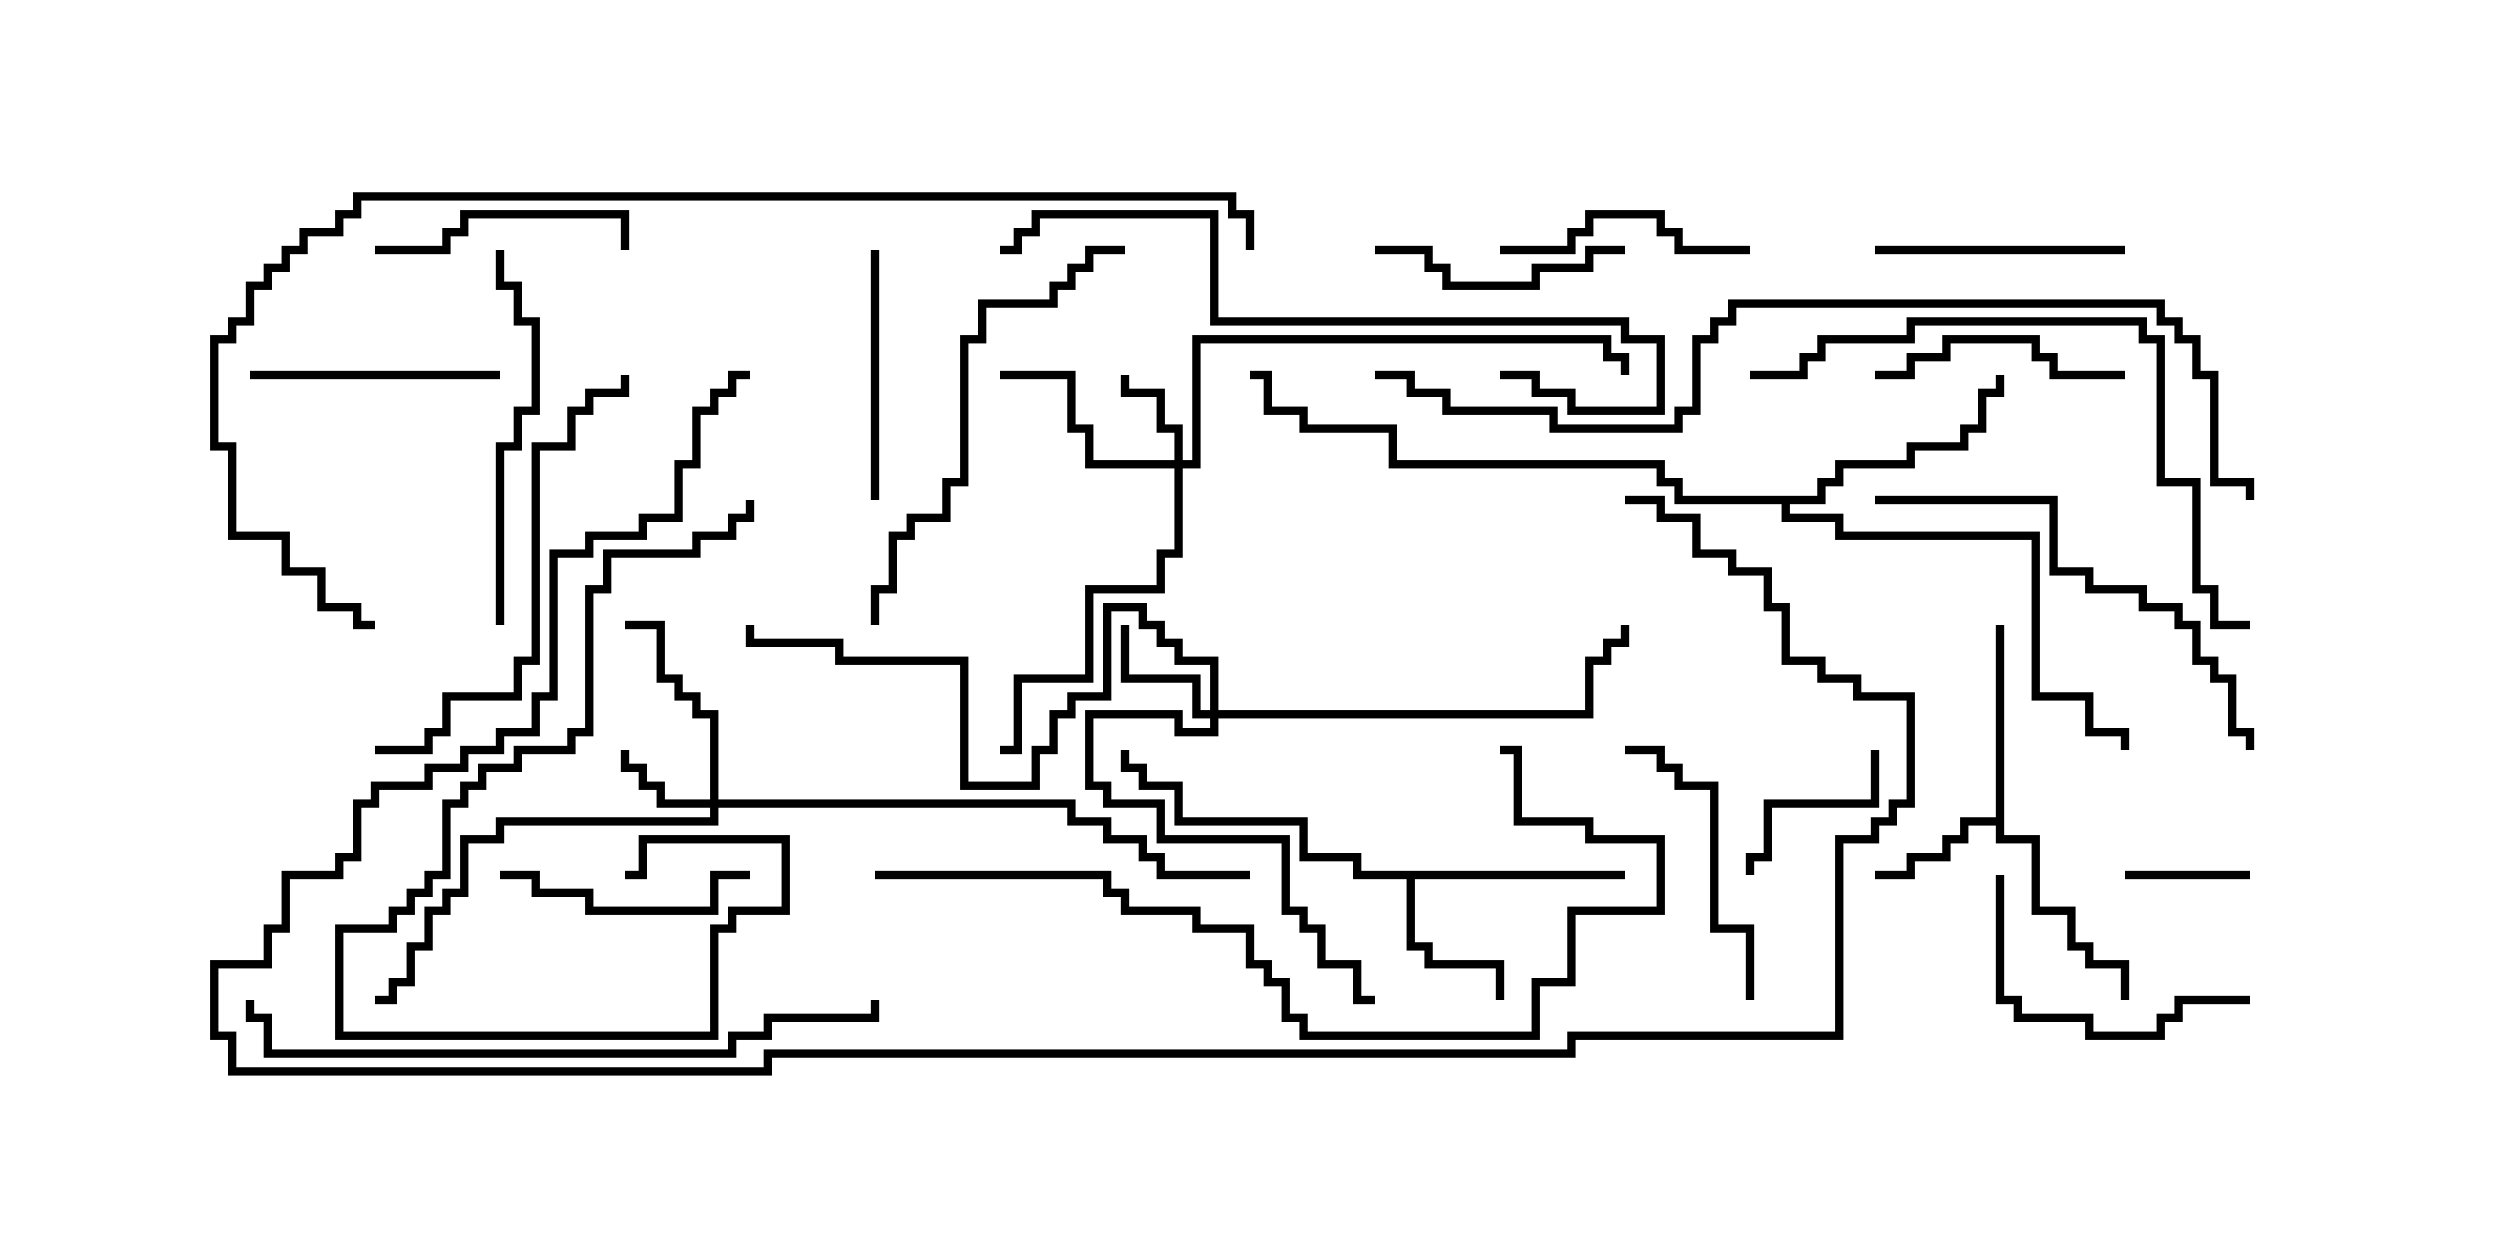 <svg version="1.1" width="30" height="15" xmlns="http://www.w3.org/2000/svg"><path d="M23.95,9.807L23.95,7.5L24.05,7.5L24.05,10.021L24.479,10.021L24.479,10.879L24.907,10.879L24.907,11.307L25.121,11.307L25.121,11.521L25.55,11.521L25.55,12L25.45,12L25.45,11.621L25.021,11.621L25.021,11.407L24.807,11.407L24.807,10.979L24.379,10.979L24.379,10.121L23.95,10.121L23.95,9.907L23.621,9.907L23.621,10.121L23.407,10.121L23.407,10.336L22.979,10.336L22.979,10.55L22.5,10.55L22.5,10.45L22.879,10.45L22.879,10.236L23.307,10.236L23.307,10.021L23.521,10.021L23.521,9.807z" stroke="none"/><path d="M19.5,10.45L19.5,10.55L16.979,10.55L16.979,11.307L17.193,11.307L17.193,11.521L18.05,11.521L18.05,12L17.95,12L17.95,11.621L17.093,11.621L17.093,11.407L16.879,11.407L16.879,10.55L16.236,10.55L16.236,10.336L15.593,10.336L15.593,9.907L14.093,9.907L14.093,9.479L13.664,9.479L13.664,9.264L13.45,9.264L13.45,9L13.55,9L13.55,9.164L13.764,9.164L13.764,9.379L14.193,9.379L14.193,9.807L15.693,9.807L15.693,10.236L16.336,10.236L16.336,10.45z" stroke="none"/><path d="M21.807,5.95L21.807,5.736L22.021,5.736L22.021,5.521L22.879,5.521L22.879,5.307L23.521,5.307L23.521,5.093L23.736,5.093L23.736,4.664L23.95,4.664L23.95,4.5L24.05,4.5L24.05,4.764L23.836,4.764L23.836,5.193L23.621,5.193L23.621,5.407L22.979,5.407L22.979,5.621L22.121,5.621L22.121,5.836L21.907,5.836L21.907,6.05L21.479,6.05L21.479,6.164L22.121,6.164L22.121,6.379L24.479,6.379L24.479,8.307L25.121,8.307L25.121,8.736L25.55,8.736L25.55,9L25.45,9L25.45,8.836L25.021,8.836L25.021,8.407L24.379,8.407L24.379,6.479L22.021,6.479L22.021,6.264L21.379,6.264L21.379,6.05L20.093,6.05L20.093,5.836L19.879,5.836L19.879,5.621L16.664,5.621L16.664,5.193L15.593,5.193L15.593,4.979L15.164,4.979L15.164,4.55L15,4.55L15,4.45L15.264,4.45L15.264,4.879L15.693,4.879L15.693,5.093L16.764,5.093L16.764,5.521L19.979,5.521L19.979,5.736L20.193,5.736L20.193,5.95z" stroke="none"/><path d="M8.521,9.593L8.521,8.621L8.307,8.621L8.307,8.407L8.093,8.407L8.093,8.193L7.879,8.193L7.879,7.55L7.5,7.55L7.5,7.45L7.979,7.45L7.979,8.093L8.193,8.093L8.193,8.307L8.407,8.307L8.407,8.521L8.621,8.521L8.621,9.593L12.907,9.593L12.907,9.807L13.336,9.807L13.336,10.021L13.764,10.021L13.764,10.236L13.979,10.236L13.979,10.45L15,10.45L15,10.55L13.879,10.55L13.879,10.336L13.664,10.336L13.664,10.121L13.236,10.121L13.236,9.907L12.807,9.907L12.807,9.693L8.621,9.693L8.621,9.907L6.05,9.907L6.05,10.121L5.621,10.121L5.621,10.764L5.407,10.764L5.407,10.979L5.193,10.979L5.193,11.407L4.979,11.407L4.979,11.836L4.764,11.836L4.764,12.05L4.5,12.05L4.5,11.95L4.664,11.95L4.664,11.736L4.879,11.736L4.879,11.307L5.093,11.307L5.093,10.879L5.307,10.879L5.307,10.664L5.521,10.664L5.521,10.021L5.95,10.021L5.95,9.807L8.521,9.807L8.521,9.693L7.879,9.693L7.879,9.479L7.664,9.479L7.664,9.264L7.45,9.264L7.45,9L7.55,9L7.55,9.164L7.764,9.164L7.764,9.379L7.979,9.379L7.979,9.593z" stroke="none"/><path d="M14.093,5.521L14.093,5.193L13.879,5.193L13.879,4.764L13.45,4.764L13.45,4.5L13.55,4.5L13.55,4.664L13.979,4.664L13.979,5.093L14.193,5.093L14.193,5.521L14.307,5.521L14.307,4.021L19.336,4.021L19.336,4.236L19.55,4.236L19.55,4.5L19.45,4.5L19.45,4.336L19.236,4.336L19.236,4.121L14.407,4.121L14.407,5.621L14.193,5.621L14.193,6.693L13.979,6.693L13.979,7.121L13.121,7.121L13.121,8.193L12.264,8.193L12.264,9.05L12,9.05L12,8.95L12.164,8.95L12.164,8.093L13.021,8.093L13.021,7.021L13.879,7.021L13.879,6.593L14.093,6.593L14.093,5.621L13.021,5.621L13.021,5.193L12.807,5.193L12.807,4.55L12,4.55L12,4.45L12.907,4.45L12.907,5.093L13.121,5.093L13.121,5.521z" stroke="none"/><path d="M14.521,8.521L14.521,7.979L14.093,7.979L14.093,7.764L13.879,7.764L13.879,7.55L13.664,7.55L13.664,7.336L13.336,7.336L13.336,8.407L12.907,8.407L12.907,8.621L12.693,8.621L12.693,9.05L12.479,9.05L12.479,9.479L11.521,9.479L11.521,7.979L10.021,7.979L10.021,7.764L8.95,7.764L8.95,7.5L9.05,7.5L9.05,7.664L10.121,7.664L10.121,7.879L11.621,7.879L11.621,9.379L12.379,9.379L12.379,8.95L12.593,8.95L12.593,8.521L12.807,8.521L12.807,8.307L13.236,8.307L13.236,7.236L13.764,7.236L13.764,7.45L13.979,7.45L13.979,7.664L14.193,7.664L14.193,7.879L14.621,7.879L14.621,8.521L19.021,8.521L19.021,7.879L19.236,7.879L19.236,7.664L19.45,7.664L19.45,7.5L19.55,7.5L19.55,7.764L19.336,7.764L19.336,7.979L19.121,7.979L19.121,8.621L14.621,8.621L14.621,8.836L14.093,8.836L14.093,8.621L13.121,8.621L13.121,9.379L13.336,9.379L13.336,9.593L13.979,9.593L13.979,10.021L15.479,10.021L15.479,10.879L15.693,10.879L15.693,11.093L15.907,11.093L15.907,11.521L16.336,11.521L16.336,11.95L16.5,11.95L16.5,12.05L16.236,12.05L16.236,11.621L15.807,11.621L15.807,11.193L15.593,11.193L15.593,10.979L15.379,10.979L15.379,10.121L13.879,10.121L13.879,9.693L13.236,9.693L13.236,9.479L13.021,9.479L13.021,8.521L14.193,8.521L14.193,8.736L14.521,8.736L14.521,8.621L14.307,8.621L14.307,8.193L13.45,8.193L13.45,7.5L13.55,7.5L13.55,8.093L14.407,8.093L14.407,8.521z" stroke="none"/><path d="M27,10.45L27,10.55L25.5,10.55L25.5,10.45z" stroke="none"/><path d="M22.45,9L22.55,9L22.55,9.693L21.264,9.693L21.264,10.336L21.05,10.336L21.05,10.5L20.95,10.5L20.95,10.236L21.164,10.236L21.164,9.593L22.45,9.593z" stroke="none"/><path d="M6,10.55L6,10.45L6.479,10.45L6.479,10.664L7.121,10.664L7.121,10.879L8.521,10.879L8.521,10.45L9,10.45L9,10.55L8.621,10.55L8.621,10.979L7.021,10.979L7.021,10.764L6.379,10.764L6.379,10.55z" stroke="none"/><path d="M3,4.55L3,4.45L6,4.45L6,4.55z" stroke="none"/><path d="M10.55,6L10.45,6L10.45,3L10.55,3z" stroke="none"/><path d="M4.5,3.05L4.5,2.95L5.307,2.95L5.307,2.736L5.521,2.736L5.521,2.521L7.55,2.521L7.55,3L7.45,3L7.45,2.621L5.621,2.621L5.621,2.836L5.407,2.836L5.407,3.05z" stroke="none"/><path d="M21,2.95L21,3.05L20.093,3.05L20.093,2.836L19.879,2.836L19.879,2.621L19.121,2.621L19.121,2.836L18.907,2.836L18.907,3.05L18,3.05L18,2.95L18.807,2.95L18.807,2.736L19.021,2.736L19.021,2.521L19.979,2.521L19.979,2.736L20.193,2.736L20.193,2.95z" stroke="none"/><path d="M25.5,2.95L25.5,3.05L22.5,3.05L22.5,2.95z" stroke="none"/><path d="M25.5,4.45L25.5,4.55L24.593,4.55L24.593,4.336L24.379,4.336L24.379,4.121L23.407,4.121L23.407,4.336L22.979,4.336L22.979,4.55L22.5,4.55L22.5,4.45L22.879,4.45L22.879,4.236L23.307,4.236L23.307,4.021L24.479,4.021L24.479,4.236L24.693,4.236L24.693,4.45z" stroke="none"/><path d="M19.5,2.95L19.5,3.05L19.121,3.05L19.121,3.264L18.479,3.264L18.479,3.479L17.307,3.479L17.307,3.264L17.093,3.264L17.093,3.05L16.5,3.05L16.5,2.95L17.193,2.95L17.193,3.164L17.407,3.164L17.407,3.379L18.379,3.379L18.379,3.164L19.021,3.164L19.021,2.95z" stroke="none"/><path d="M21.05,12L20.95,12L20.95,11.193L20.521,11.193L20.521,9.479L20.093,9.479L20.093,9.264L19.879,9.264L19.879,9.05L19.5,9.05L19.5,8.95L19.979,8.95L19.979,9.164L20.193,9.164L20.193,9.379L20.621,9.379L20.621,11.093L21.05,11.093z" stroke="none"/><path d="M23.95,10.5L24.05,10.5L24.05,11.95L24.264,11.95L24.264,12.164L25.121,12.164L25.121,12.379L25.879,12.379L25.879,12.164L26.093,12.164L26.093,11.95L27,11.95L27,12.05L26.193,12.05L26.193,12.264L25.979,12.264L25.979,12.479L25.021,12.479L25.021,12.264L24.164,12.264L24.164,12.05L23.95,12.05z" stroke="none"/><path d="M6.05,7.5L5.95,7.5L5.95,5.307L6.164,5.307L6.164,4.879L6.379,4.879L6.379,3.907L6.164,3.907L6.164,3.479L5.95,3.479L5.95,3L6.05,3L6.05,3.379L6.264,3.379L6.264,3.807L6.479,3.807L6.479,4.979L6.264,4.979L6.264,5.407L6.05,5.407z" stroke="none"/><path d="M8.95,6L9.05,6L9.05,6.264L8.836,6.264L8.836,6.479L8.407,6.479L8.407,6.693L7.336,6.693L7.336,7.121L7.121,7.121L7.121,8.836L6.907,8.836L6.907,9.05L6.264,9.05L6.264,9.264L5.836,9.264L5.836,9.479L5.621,9.479L5.621,9.693L5.407,9.693L5.407,10.55L5.193,10.55L5.193,10.764L4.979,10.764L4.979,10.979L4.764,10.979L4.764,11.193L4.121,11.193L4.121,12.379L8.521,12.379L8.521,11.093L8.736,11.093L8.736,10.879L9.379,10.879L9.379,10.121L7.764,10.121L7.764,10.55L7.5,10.55L7.5,10.45L7.664,10.45L7.664,10.021L9.479,10.021L9.479,10.979L8.836,10.979L8.836,11.193L8.621,11.193L8.621,12.479L4.021,12.479L4.021,11.093L4.664,11.093L4.664,10.879L4.879,10.879L4.879,10.664L5.093,10.664L5.093,10.45L5.307,10.45L5.307,9.593L5.521,9.593L5.521,9.379L5.736,9.379L5.736,9.164L6.164,9.164L6.164,8.95L6.807,8.95L6.807,8.736L7.021,8.736L7.021,7.021L7.236,7.021L7.236,6.593L8.307,6.593L8.307,6.379L8.736,6.379L8.736,6.164L8.95,6.164z" stroke="none"/><path d="M4.5,9.05L4.5,8.95L5.093,8.95L5.093,8.736L5.307,8.736L5.307,8.307L6.164,8.307L6.164,7.879L6.379,7.879L6.379,5.307L6.807,5.307L6.807,4.879L7.021,4.879L7.021,4.664L7.45,4.664L7.45,4.5L7.55,4.5L7.55,4.764L7.121,4.764L7.121,4.979L6.907,4.979L6.907,5.407L6.479,5.407L6.479,7.979L6.264,7.979L6.264,8.407L5.407,8.407L5.407,8.836L5.193,8.836L5.193,9.05z" stroke="none"/><path d="M22.5,6.05L22.5,5.95L24.693,5.95L24.693,6.807L25.121,6.807L25.121,7.021L25.764,7.021L25.764,7.236L26.193,7.236L26.193,7.45L26.407,7.45L26.407,7.879L26.621,7.879L26.621,8.093L26.836,8.093L26.836,8.736L27.05,8.736L27.05,9L26.95,9L26.95,8.836L26.736,8.836L26.736,8.193L26.521,8.193L26.521,7.979L26.307,7.979L26.307,7.55L26.093,7.55L26.093,7.336L25.664,7.336L25.664,7.121L25.021,7.121L25.021,6.907L24.593,6.907L24.593,6.05z" stroke="none"/><path d="M13.5,2.95L13.5,3.05L13.121,3.05L13.121,3.264L12.907,3.264L12.907,3.479L12.693,3.479L12.693,3.693L11.836,3.693L11.836,4.121L11.621,4.121L11.621,5.836L11.407,5.836L11.407,6.264L10.979,6.264L10.979,6.479L10.764,6.479L10.764,7.121L10.55,7.121L10.55,7.5L10.45,7.5L10.45,7.021L10.664,7.021L10.664,6.379L10.879,6.379L10.879,6.164L11.307,6.164L11.307,5.736L11.521,5.736L11.521,4.021L11.736,4.021L11.736,3.593L12.593,3.593L12.593,3.379L12.807,3.379L12.807,3.164L13.021,3.164L13.021,2.95z" stroke="none"/><path d="M18,4.55L18,4.45L18.479,4.45L18.479,4.664L18.907,4.664L18.907,4.879L19.879,4.879L19.879,4.121L19.45,4.121L19.45,3.907L14.521,3.907L14.521,2.621L12.479,2.621L12.479,2.836L12.264,2.836L12.264,3.05L12,3.05L12,2.95L12.164,2.95L12.164,2.736L12.379,2.736L12.379,2.521L14.621,2.521L14.621,3.807L19.55,3.807L19.55,4.021L19.979,4.021L19.979,4.979L18.807,4.979L18.807,4.764L18.379,4.764L18.379,4.55z" stroke="none"/><path d="M21,4.55L21,4.45L21.593,4.45L21.593,4.236L21.807,4.236L21.807,4.021L22.879,4.021L22.879,3.807L25.764,3.807L25.764,4.021L25.979,4.021L25.979,5.736L26.407,5.736L26.407,7.021L26.621,7.021L26.621,7.45L27,7.45L27,7.55L26.521,7.55L26.521,7.121L26.307,7.121L26.307,5.836L25.879,5.836L25.879,4.121L25.664,4.121L25.664,3.907L22.979,3.907L22.979,4.121L21.907,4.121L21.907,4.336L21.693,4.336L21.693,4.55z" stroke="none"/><path d="M10.45,12L10.55,12L10.55,12.264L9.264,12.264L9.264,12.479L8.836,12.479L8.836,12.693L3.164,12.693L3.164,12.264L2.95,12.264L2.95,12L3.05,12L3.05,12.164L3.264,12.164L3.264,12.593L8.736,12.593L8.736,12.379L9.164,12.379L9.164,12.164L10.45,12.164z" stroke="none"/><path d="M10.5,10.55L10.5,10.45L13.336,10.45L13.336,10.664L13.55,10.664L13.55,10.879L14.407,10.879L14.407,11.093L15.05,11.093L15.05,11.521L15.264,11.521L15.264,11.736L15.479,11.736L15.479,12.164L15.693,12.164L15.693,12.379L18.379,12.379L18.379,11.736L18.807,11.736L18.807,10.879L19.879,10.879L19.879,10.121L19.021,10.121L19.021,9.907L18.164,9.907L18.164,9.05L18,9.05L18,8.95L18.264,8.95L18.264,9.807L19.121,9.807L19.121,10.021L19.979,10.021L19.979,10.979L18.907,10.979L18.907,11.836L18.479,11.836L18.479,12.479L15.593,12.479L15.593,12.264L15.379,12.264L15.379,11.836L15.164,11.836L15.164,11.621L14.95,11.621L14.95,11.193L14.307,11.193L14.307,10.979L13.45,10.979L13.45,10.764L13.236,10.764L13.236,10.55z" stroke="none"/><path d="M27.05,6L26.95,6L26.95,5.836L26.521,5.836L26.521,4.55L26.307,4.55L26.307,4.121L26.093,4.121L26.093,3.907L25.879,3.907L25.879,3.693L20.836,3.693L20.836,3.907L20.621,3.907L20.621,4.121L20.407,4.121L20.407,4.979L20.193,4.979L20.193,5.193L18.593,5.193L18.593,4.979L17.307,4.979L17.307,4.764L16.879,4.764L16.879,4.55L16.5,4.55L16.5,4.45L16.979,4.45L16.979,4.664L17.407,4.664L17.407,4.879L18.693,4.879L18.693,5.093L20.093,5.093L20.093,4.879L20.307,4.879L20.307,4.021L20.521,4.021L20.521,3.807L20.736,3.807L20.736,3.593L25.979,3.593L25.979,3.807L26.193,3.807L26.193,4.021L26.407,4.021L26.407,4.45L26.621,4.45L26.621,5.736L27.05,5.736z" stroke="none"/><path d="M19.5,6.05L19.5,5.95L19.979,5.95L19.979,6.164L20.407,6.164L20.407,6.593L20.836,6.593L20.836,6.807L21.264,6.807L21.264,7.236L21.479,7.236L21.479,7.879L21.907,7.879L21.907,8.093L22.336,8.093L22.336,8.307L22.979,8.307L22.979,9.693L22.764,9.693L22.764,9.907L22.55,9.907L22.55,10.121L22.121,10.121L22.121,12.479L18.907,12.479L18.907,12.693L9.264,12.693L9.264,12.907L2.736,12.907L2.736,12.479L2.521,12.479L2.521,11.521L3.164,11.521L3.164,11.093L3.379,11.093L3.379,10.45L4.021,10.45L4.021,10.236L4.236,10.236L4.236,9.593L4.45,9.593L4.45,9.379L5.093,9.379L5.093,9.164L5.521,9.164L5.521,8.95L5.95,8.95L5.95,8.736L6.379,8.736L6.379,8.307L6.593,8.307L6.593,6.593L7.021,6.593L7.021,6.379L7.664,6.379L7.664,6.164L8.093,6.164L8.093,5.521L8.307,5.521L8.307,4.879L8.521,4.879L8.521,4.664L8.736,4.664L8.736,4.45L9,4.45L9,4.55L8.836,4.55L8.836,4.764L8.621,4.764L8.621,4.979L8.407,4.979L8.407,5.621L8.193,5.621L8.193,6.264L7.764,6.264L7.764,6.479L7.121,6.479L7.121,6.693L6.693,6.693L6.693,8.407L6.479,8.407L6.479,8.836L6.05,8.836L6.05,9.05L5.621,9.05L5.621,9.264L5.193,9.264L5.193,9.479L4.55,9.479L4.55,9.693L4.336,9.693L4.336,10.336L4.121,10.336L4.121,10.55L3.479,10.55L3.479,11.193L3.264,11.193L3.264,11.621L2.621,11.621L2.621,12.379L2.836,12.379L2.836,12.807L9.164,12.807L9.164,12.593L18.807,12.593L18.807,12.379L22.021,12.379L22.021,10.021L22.45,10.021L22.45,9.807L22.664,9.807L22.664,9.593L22.879,9.593L22.879,8.407L22.236,8.407L22.236,8.193L21.807,8.193L21.807,7.979L21.379,7.979L21.379,7.336L21.164,7.336L21.164,6.907L20.736,6.907L20.736,6.693L20.307,6.693L20.307,6.264L19.879,6.264L19.879,6.05z" stroke="none"/><path d="M15.05,3L14.95,3L14.95,2.621L14.736,2.621L14.736,2.407L4.336,2.407L4.336,2.621L4.121,2.621L4.121,2.836L3.693,2.836L3.693,3.05L3.479,3.05L3.479,3.264L3.264,3.264L3.264,3.479L3.05,3.479L3.05,3.907L2.836,3.907L2.836,4.121L2.621,4.121L2.621,5.307L2.836,5.307L2.836,6.379L3.479,6.379L3.479,6.807L3.907,6.807L3.907,7.236L4.336,7.236L4.336,7.45L4.5,7.45L4.5,7.55L4.236,7.55L4.236,7.336L3.807,7.336L3.807,6.907L3.379,6.907L3.379,6.479L2.736,6.479L2.736,5.407L2.521,5.407L2.521,4.021L2.736,4.021L2.736,3.807L2.95,3.807L2.95,3.379L3.164,3.379L3.164,3.164L3.379,3.164L3.379,2.95L3.593,2.95L3.593,2.736L4.021,2.736L4.021,2.521L4.236,2.521L4.236,2.307L14.836,2.307L14.836,2.521L15.05,2.521z" stroke="none"/></svg>